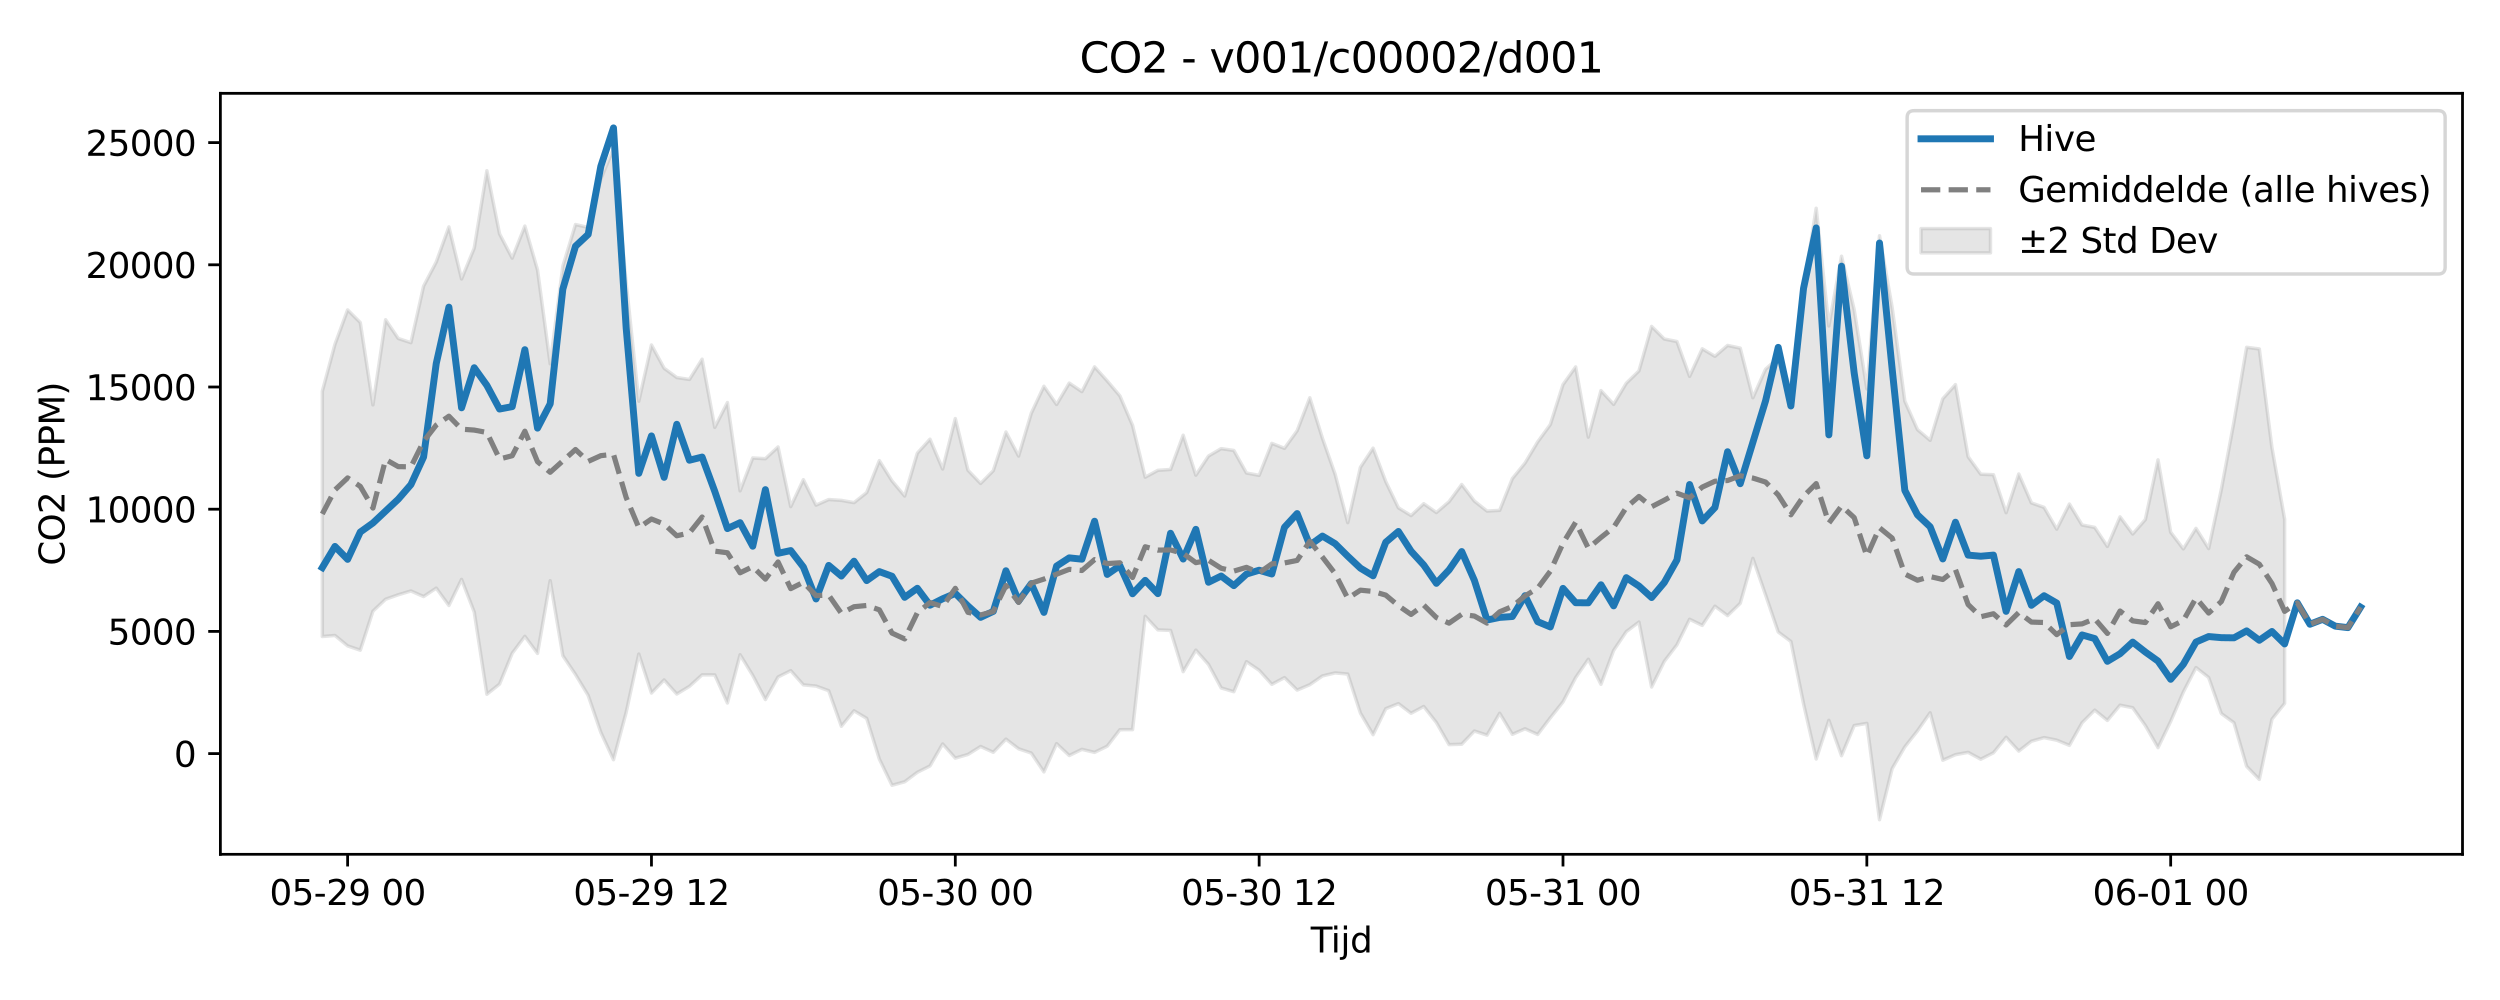 <?xml version="1.0" encoding="utf-8" standalone="no"?>
<!DOCTYPE svg PUBLIC "-//W3C//DTD SVG 1.1//EN"
  "http://www.w3.org/Graphics/SVG/1.1/DTD/svg11.dtd">
<svg xmlns:xlink="http://www.w3.org/1999/xlink" width="720pt" height="288pt" viewBox="0 0 720 288" xmlns="http://www.w3.org/2000/svg" version="1.1">
 <defs>
  <style type="text/css">*{stroke-linejoin: round; stroke-linecap: butt}</style>
 </defs>
 <g id="figure_1">
  <g id="patch_1">
   <path d="M 0 288 
L 720 288 
L 720 0 
L 0 0 
z
" style="fill: #ffffff"/>
  </g>
  <g id="axes_1">
   <g id="patch_2">
    <path d="M 63.47 246.04 
L 709.2 246.04 
L 709.2 26.88 
L 63.47 26.88 
z
" style="fill: #ffffff"/>
   </g>
   <g id="FillBetweenPolyCollection_1">
    <defs>
     <path id="m364e8419c5" d="M 92.821 -175.286 
L 92.821 -104.674 
L 96.467 -104.988 
L 100.114 -101.978 
L 103.76 -100.739 
L 107.406 -111.979 
L 111.052 -115.419 
L 114.698 -116.706 
L 118.344 -117.801 
L 121.99 -116.191 
L 125.637 -118.62 
L 129.283 -113.621 
L 132.929 -121.137 
L 136.575 -111.75 
L 140.221 -88.052 
L 143.867 -90.972 
L 147.513 -99.847 
L 151.159 -104.738 
L 154.806 -99.815 
L 158.452 -120.76 
L 162.098 -99.159 
L 165.744 -93.746 
L 169.39 -87.737 
L 173.036 -77.081 
L 176.682 -69.201 
L 180.329 -82.809 
L 183.975 -99.629 
L 187.621 -88.406 
L 191.267 -92.172 
L 194.913 -88.119 
L 198.559 -90.328 
L 202.205 -93.65 
L 205.851 -93.624 
L 209.498 -85.533 
L 213.144 -99.438 
L 216.79 -93.484 
L 220.436 -86.529 
L 224.082 -93.027 
L 227.728 -94.856 
L 231.374 -90.755 
L 235.021 -90.41 
L 238.667 -89.075 
L 242.313 -78.833 
L 245.959 -83.29 
L 249.605 -81.107 
L 253.251 -69.398 
L 256.897 -61.839 
L 260.543 -62.841 
L 264.19 -65.568 
L 267.836 -67.403 
L 271.482 -73.745 
L 275.128 -69.658 
L 278.774 -70.715 
L 282.42 -73.011 
L 286.066 -71.336 
L 289.712 -75.128 
L 293.359 -72.343 
L 297.005 -71.123 
L 300.651 -65.69 
L 304.297 -73.829 
L 307.943 -70.409 
L 311.589 -72.185 
L 315.235 -71.313 
L 318.882 -73.092 
L 322.528 -77.842 
L 326.174 -77.861 
L 329.82 -110.497 
L 333.466 -106.591 
L 337.112 -106.44 
L 340.758 -94.559 
L 344.404 -100.762 
L 348.051 -96.639 
L 351.697 -89.873 
L 355.343 -88.785 
L 358.989 -97.439 
L 362.635 -94.957 
L 366.281 -90.909 
L 369.927 -92.849 
L 373.574 -89.252 
L 377.22 -90.806 
L 380.866 -93.332 
L 384.512 -94.199 
L 388.158 -93.867 
L 391.804 -82.625 
L 395.45 -76.408 
L 399.096 -83.887 
L 402.743 -85.356 
L 406.389 -82.579 
L 410.035 -84.533 
L 413.681 -79.897 
L 417.327 -73.544 
L 420.973 -73.664 
L 424.619 -77.466 
L 428.266 -76.279 
L 431.912 -82.574 
L 435.558 -76.512 
L 439.204 -78.112 
L 442.85 -76.471 
L 446.496 -81.273 
L 450.142 -85.849 
L 453.788 -92.845 
L 457.435 -98.136 
L 461.081 -90.922 
L 464.727 -100.677 
L 468.373 -106.082 
L 472.019 -108.858 
L 475.665 -90.133 
L 479.311 -97.51 
L 482.958 -102.291 
L 486.604 -109.653 
L 490.25 -107.884 
L 493.896 -113.412 
L 497.542 -110.707 
L 501.188 -114.237 
L 504.834 -127.183 
L 508.48 -116.679 
L 512.127 -105.985 
L 515.773 -103.259 
L 519.419 -85.326 
L 523.065 -69.404 
L 526.711 -80.555 
L 530.357 -70.348 
L 534.003 -79.04 
L 537.649 -79.661 
L 541.296 -51.922 
L 544.942 -66.63 
L 548.588 -72.896 
L 552.234 -77.51 
L 555.88 -82.719 
L 559.526 -69.051 
L 563.172 -70.651 
L 566.819 -71.322 
L 570.465 -69.342 
L 574.111 -71.193 
L 577.757 -75.664 
L 581.403 -71.684 
L 585.049 -74.533 
L 588.695 -75.563 
L 592.341 -74.829 
L 595.988 -73.336 
L 599.634 -79.843 
L 603.28 -83.488 
L 606.926 -80.518 
L 610.572 -84.904 
L 614.218 -84.178 
L 617.864 -79.032 
L 621.511 -72.678 
L 625.157 -80.245 
L 628.803 -88.693 
L 632.449 -95.753 
L 636.095 -92.87 
L 639.741 -82.498 
L 643.387 -79.843 
L 647.033 -67.302 
L 650.68 -63.526 
L 654.326 -80.865 
L 657.972 -85.401 
L 657.972 -138.458 
L 657.972 -138.458 
L 654.326 -159.033 
L 650.68 -187.505 
L 647.033 -187.976 
L 643.387 -166.543 
L 639.741 -147.02 
L 636.095 -130.014 
L 632.449 -135.832 
L 628.803 -129.921 
L 625.157 -134.715 
L 621.511 -155.563 
L 617.864 -138.373 
L 614.218 -134.21 
L 610.572 -139.147 
L 606.926 -130.628 
L 603.28 -136.109 
L 599.634 -136.805 
L 595.988 -142.832 
L 592.341 -135.608 
L 588.695 -141.878 
L 585.049 -143.157 
L 581.403 -151.498 
L 577.757 -140.346 
L 574.111 -151.289 
L 570.465 -151.426 
L 566.819 -156.477 
L 563.172 -177.233 
L 559.526 -173.161 
L 555.88 -161.182 
L 552.234 -164.275 
L 548.588 -172.472 
L 544.942 -199.439 
L 541.296 -220.111 
L 537.649 -175.993 
L 534.003 -198.816 
L 530.357 -214.211 
L 526.711 -194.121 
L 523.065 -228.031 
L 519.419 -204.839 
L 515.773 -176.223 
L 512.127 -184.939 
L 508.48 -181.663 
L 504.834 -173.449 
L 501.188 -187.738 
L 497.542 -188.521 
L 493.896 -185.387 
L 490.25 -187.545 
L 486.604 -179.612 
L 482.958 -189.642 
L 479.311 -190.369 
L 475.665 -193.997 
L 472.019 -181.18 
L 468.373 -177.632 
L 464.727 -171.545 
L 461.081 -175.512 
L 457.435 -162.108 
L 453.788 -182.326 
L 450.142 -177.239 
L 446.496 -165.729 
L 442.85 -160.728 
L 439.204 -154.643 
L 435.558 -150.164 
L 431.912 -141.027 
L 428.266 -140.808 
L 424.619 -143.693 
L 420.973 -148.474 
L 417.327 -143.52 
L 413.681 -140.385 
L 410.035 -142.933 
L 406.389 -139.509 
L 402.743 -141.755 
L 399.096 -149.324 
L 395.45 -158.935 
L 391.804 -153.438 
L 388.158 -137.475 
L 384.512 -151.414 
L 380.866 -161.785 
L 377.22 -173.446 
L 373.574 -163.942 
L 369.927 -158.879 
L 366.281 -160.312 
L 362.635 -151.102 
L 358.989 -151.768 
L 355.343 -158.271 
L 351.697 -158.796 
L 348.051 -156.662 
L 344.404 -151.152 
L 340.758 -162.665 
L 337.112 -152.796 
L 333.466 -152.55 
L 329.82 -150.568 
L 326.174 -165.503 
L 322.528 -173.992 
L 318.882 -178.295 
L 315.235 -182.347 
L 311.589 -175.214 
L 307.943 -177.669 
L 304.297 -171.506 
L 300.651 -176.76 
L 297.005 -168.964 
L 293.359 -156.646 
L 289.712 -163.587 
L 286.066 -152.435 
L 282.42 -148.763 
L 278.774 -152.569 
L 275.128 -167.46 
L 271.482 -152.917 
L 267.836 -161.508 
L 264.19 -157.487 
L 260.543 -145.141 
L 256.897 -149.503 
L 253.251 -155.339 
L 249.605 -146.14 
L 245.959 -143.24 
L 242.313 -143.893 
L 238.667 -144.136 
L 235.021 -142.521 
L 231.374 -149.849 
L 227.728 -142.092 
L 224.082 -159.278 
L 220.436 -155.894 
L 216.79 -156.11 
L 213.144 -146.635 
L 209.498 -172.076 
L 205.851 -164.918 
L 202.205 -184.552 
L 198.559 -178.717 
L 194.913 -179.271 
L 191.267 -181.952 
L 187.621 -188.655 
L 183.975 -172.444 
L 180.329 -206.659 
L 176.682 -245.157 
L 173.036 -236.456 
L 169.39 -222.496 
L 165.744 -223.338 
L 162.098 -211.32 
L 158.452 -183.212 
L 154.806 -210.258 
L 151.159 -222.893 
L 147.513 -213.655 
L 143.867 -220.655 
L 140.221 -238.836 
L 136.575 -216.525 
L 132.929 -207.653 
L 129.283 -222.653 
L 125.637 -212.534 
L 121.99 -205.578 
L 118.344 -189.307 
L 114.698 -190.517 
L 111.052 -195.914 
L 107.406 -171.386 
L 103.76 -195.109 
L 100.114 -198.743 
L 96.467 -188.835 
L 92.821 -175.286 
z
" style="stroke: #808080; stroke-opacity: 0.2"/>
    </defs>
    <g clip-path="url(#p18ed603837)">
     <use xlink:href="#m364e8419c5" x="0" y="288" style="fill: #808080; fill-opacity: 0.2; stroke: #808080; stroke-opacity: 0.2"/>
    </g>
   </g>
   <g id="matplotlib.axis_1">
    <g id="xtick_1">
     <g id="line2d_1">
      <defs>
       <path id="m88ace32e35" d="M 0 0 
L 0 3.5 
" style="stroke: #000000; stroke-width: 0.8"/>
      </defs>
      <g>
       <use xlink:href="#m88ace32e35" x="100.114" y="246.04" style="stroke: #000000; stroke-width: 0.8"/>
      </g>
     </g>
     <g id="text_1">
      <!-- 05-29 00 -->
      <g transform="translate(77.633 260.638) scale(0.1 -0.1)">
       <defs>
        <path id="DejaVuSans-30" d="M 2034 4250 
Q 1547 4250 1301 3770 
Q 1056 3291 1056 2328 
Q 1056 1369 1301 889 
Q 1547 409 2034 409 
Q 2525 409 2770 889 
Q 3016 1369 3016 2328 
Q 3016 3291 2770 3770 
Q 2525 4250 2034 4250 
z
M 2034 4750 
Q 2819 4750 3233 4129 
Q 3647 3509 3647 2328 
Q 3647 1150 3233 529 
Q 2819 -91 2034 -91 
Q 1250 -91 836 529 
Q 422 1150 422 2328 
Q 422 3509 836 4129 
Q 1250 4750 2034 4750 
z
" transform="scale(0.016)"/>
        <path id="DejaVuSans-35" d="M 691 4666 
L 3169 4666 
L 3169 4134 
L 1269 4134 
L 1269 2991 
Q 1406 3038 1543 3061 
Q 1681 3084 1819 3084 
Q 2600 3084 3056 2656 
Q 3513 2228 3513 1497 
Q 3513 744 3044 326 
Q 2575 -91 1722 -91 
Q 1428 -91 1123 -41 
Q 819 9 494 109 
L 494 744 
Q 775 591 1075 516 
Q 1375 441 1709 441 
Q 2250 441 2565 725 
Q 2881 1009 2881 1497 
Q 2881 1984 2565 2268 
Q 2250 2553 1709 2553 
Q 1456 2553 1204 2497 
Q 953 2441 691 2322 
L 691 4666 
z
" transform="scale(0.016)"/>
        <path id="DejaVuSans-2d" d="M 313 2009 
L 1997 2009 
L 1997 1497 
L 313 1497 
L 313 2009 
z
" transform="scale(0.016)"/>
        <path id="DejaVuSans-32" d="M 1228 531 
L 3431 531 
L 3431 0 
L 469 0 
L 469 531 
Q 828 903 1448 1529 
Q 2069 2156 2228 2338 
Q 2531 2678 2651 2914 
Q 2772 3150 2772 3378 
Q 2772 3750 2511 3984 
Q 2250 4219 1831 4219 
Q 1534 4219 1204 4116 
Q 875 4013 500 3803 
L 500 4441 
Q 881 4594 1212 4672 
Q 1544 4750 1819 4750 
Q 2544 4750 2975 4387 
Q 3406 4025 3406 3419 
Q 3406 3131 3298 2873 
Q 3191 2616 2906 2266 
Q 2828 2175 2409 1742 
Q 1991 1309 1228 531 
z
" transform="scale(0.016)"/>
        <path id="DejaVuSans-39" d="M 703 97 
L 703 672 
Q 941 559 1184 500 
Q 1428 441 1663 441 
Q 2288 441 2617 861 
Q 2947 1281 2994 2138 
Q 2813 1869 2534 1725 
Q 2256 1581 1919 1581 
Q 1219 1581 811 2004 
Q 403 2428 403 3163 
Q 403 3881 828 4315 
Q 1253 4750 1959 4750 
Q 2769 4750 3195 4129 
Q 3622 3509 3622 2328 
Q 3622 1225 3098 567 
Q 2575 -91 1691 -91 
Q 1453 -91 1209 -44 
Q 966 3 703 97 
z
M 1959 2075 
Q 2384 2075 2632 2365 
Q 2881 2656 2881 3163 
Q 2881 3666 2632 3958 
Q 2384 4250 1959 4250 
Q 1534 4250 1286 3958 
Q 1038 3666 1038 3163 
Q 1038 2656 1286 2365 
Q 1534 2075 1959 2075 
z
" transform="scale(0.016)"/>
        <path id="DejaVuSans-20" transform="scale(0.016)"/>
       </defs>
       <use xlink:href="#DejaVuSans-30"/>
       <use xlink:href="#DejaVuSans-35" transform="translate(63.623 0)"/>
       <use xlink:href="#DejaVuSans-2d" transform="translate(127.246 0)"/>
       <use xlink:href="#DejaVuSans-32" transform="translate(163.33 0)"/>
       <use xlink:href="#DejaVuSans-39" transform="translate(226.953 0)"/>
       <use xlink:href="#DejaVuSans-20" transform="translate(290.576 0)"/>
       <use xlink:href="#DejaVuSans-30" transform="translate(322.363 0)"/>
       <use xlink:href="#DejaVuSans-30" transform="translate(385.986 0)"/>
      </g>
     </g>
    </g>
    <g id="xtick_2">
     <g id="line2d_2">
      <g>
       <use xlink:href="#m88ace32e35" x="187.621" y="246.04" style="stroke: #000000; stroke-width: 0.8"/>
      </g>
     </g>
     <g id="text_2">
      <!-- 05-29 12 -->
      <g transform="translate(165.14 260.638) scale(0.1 -0.1)">
       <defs>
        <path id="DejaVuSans-31" d="M 794 531 
L 1825 531 
L 1825 4091 
L 703 3866 
L 703 4441 
L 1819 4666 
L 2450 4666 
L 2450 531 
L 3481 531 
L 3481 0 
L 794 0 
L 794 531 
z
" transform="scale(0.016)"/>
       </defs>
       <use xlink:href="#DejaVuSans-30"/>
       <use xlink:href="#DejaVuSans-35" transform="translate(63.623 0)"/>
       <use xlink:href="#DejaVuSans-2d" transform="translate(127.246 0)"/>
       <use xlink:href="#DejaVuSans-32" transform="translate(163.33 0)"/>
       <use xlink:href="#DejaVuSans-39" transform="translate(226.953 0)"/>
       <use xlink:href="#DejaVuSans-20" transform="translate(290.576 0)"/>
       <use xlink:href="#DejaVuSans-31" transform="translate(322.363 0)"/>
       <use xlink:href="#DejaVuSans-32" transform="translate(385.986 0)"/>
      </g>
     </g>
    </g>
    <g id="xtick_3">
     <g id="line2d_3">
      <g>
       <use xlink:href="#m88ace32e35" x="275.128" y="246.04" style="stroke: #000000; stroke-width: 0.8"/>
      </g>
     </g>
     <g id="text_3">
      <!-- 05-30 00 -->
      <g transform="translate(252.648 260.638) scale(0.1 -0.1)">
       <defs>
        <path id="DejaVuSans-33" d="M 2597 2516 
Q 3050 2419 3304 2112 
Q 3559 1806 3559 1356 
Q 3559 666 3084 287 
Q 2609 -91 1734 -91 
Q 1441 -91 1130 -33 
Q 819 25 488 141 
L 488 750 
Q 750 597 1062 519 
Q 1375 441 1716 441 
Q 2309 441 2620 675 
Q 2931 909 2931 1356 
Q 2931 1769 2642 2001 
Q 2353 2234 1838 2234 
L 1294 2234 
L 1294 2753 
L 1863 2753 
Q 2328 2753 2575 2939 
Q 2822 3125 2822 3475 
Q 2822 3834 2567 4026 
Q 2313 4219 1838 4219 
Q 1578 4219 1281 4162 
Q 984 4106 628 3988 
L 628 4550 
Q 988 4650 1302 4700 
Q 1616 4750 1894 4750 
Q 2613 4750 3031 4423 
Q 3450 4097 3450 3541 
Q 3450 3153 3228 2886 
Q 3006 2619 2597 2516 
z
" transform="scale(0.016)"/>
       </defs>
       <use xlink:href="#DejaVuSans-30"/>
       <use xlink:href="#DejaVuSans-35" transform="translate(63.623 0)"/>
       <use xlink:href="#DejaVuSans-2d" transform="translate(127.246 0)"/>
       <use xlink:href="#DejaVuSans-33" transform="translate(163.33 0)"/>
       <use xlink:href="#DejaVuSans-30" transform="translate(226.953 0)"/>
       <use xlink:href="#DejaVuSans-20" transform="translate(290.576 0)"/>
       <use xlink:href="#DejaVuSans-30" transform="translate(322.363 0)"/>
       <use xlink:href="#DejaVuSans-30" transform="translate(385.986 0)"/>
      </g>
     </g>
    </g>
    <g id="xtick_4">
     <g id="line2d_4">
      <g>
       <use xlink:href="#m88ace32e35" x="362.635" y="246.04" style="stroke: #000000; stroke-width: 0.8"/>
      </g>
     </g>
     <g id="text_4">
      <!-- 05-30 12 -->
      <g transform="translate(340.155 260.638) scale(0.1 -0.1)">
       <use xlink:href="#DejaVuSans-30"/>
       <use xlink:href="#DejaVuSans-35" transform="translate(63.623 0)"/>
       <use xlink:href="#DejaVuSans-2d" transform="translate(127.246 0)"/>
       <use xlink:href="#DejaVuSans-33" transform="translate(163.33 0)"/>
       <use xlink:href="#DejaVuSans-30" transform="translate(226.953 0)"/>
       <use xlink:href="#DejaVuSans-20" transform="translate(290.576 0)"/>
       <use xlink:href="#DejaVuSans-31" transform="translate(322.363 0)"/>
       <use xlink:href="#DejaVuSans-32" transform="translate(385.986 0)"/>
      </g>
     </g>
    </g>
    <g id="xtick_5">
     <g id="line2d_5">
      <g>
       <use xlink:href="#m88ace32e35" x="450.142" y="246.04" style="stroke: #000000; stroke-width: 0.8"/>
      </g>
     </g>
     <g id="text_5">
      <!-- 05-31 00 -->
      <g transform="translate(427.662 260.638) scale(0.1 -0.1)">
       <use xlink:href="#DejaVuSans-30"/>
       <use xlink:href="#DejaVuSans-35" transform="translate(63.623 0)"/>
       <use xlink:href="#DejaVuSans-2d" transform="translate(127.246 0)"/>
       <use xlink:href="#DejaVuSans-33" transform="translate(163.33 0)"/>
       <use xlink:href="#DejaVuSans-31" transform="translate(226.953 0)"/>
       <use xlink:href="#DejaVuSans-20" transform="translate(290.576 0)"/>
       <use xlink:href="#DejaVuSans-30" transform="translate(322.363 0)"/>
       <use xlink:href="#DejaVuSans-30" transform="translate(385.986 0)"/>
      </g>
     </g>
    </g>
    <g id="xtick_6">
     <g id="line2d_6">
      <g>
       <use xlink:href="#m88ace32e35" x="537.649" y="246.04" style="stroke: #000000; stroke-width: 0.8"/>
      </g>
     </g>
     <g id="text_6">
      <!-- 05-31 12 -->
      <g transform="translate(515.169 260.638) scale(0.1 -0.1)">
       <use xlink:href="#DejaVuSans-30"/>
       <use xlink:href="#DejaVuSans-35" transform="translate(63.623 0)"/>
       <use xlink:href="#DejaVuSans-2d" transform="translate(127.246 0)"/>
       <use xlink:href="#DejaVuSans-33" transform="translate(163.33 0)"/>
       <use xlink:href="#DejaVuSans-31" transform="translate(226.953 0)"/>
       <use xlink:href="#DejaVuSans-20" transform="translate(290.576 0)"/>
       <use xlink:href="#DejaVuSans-31" transform="translate(322.363 0)"/>
       <use xlink:href="#DejaVuSans-32" transform="translate(385.986 0)"/>
      </g>
     </g>
    </g>
    <g id="xtick_7">
     <g id="line2d_7">
      <g>
       <use xlink:href="#m88ace32e35" x="625.157" y="246.04" style="stroke: #000000; stroke-width: 0.8"/>
      </g>
     </g>
     <g id="text_7">
      <!-- 06-01 00 -->
      <g transform="translate(602.676 260.638) scale(0.1 -0.1)">
       <defs>
        <path id="DejaVuSans-36" d="M 2113 2584 
Q 1688 2584 1439 2293 
Q 1191 2003 1191 1497 
Q 1191 994 1439 701 
Q 1688 409 2113 409 
Q 2538 409 2786 701 
Q 3034 994 3034 1497 
Q 3034 2003 2786 2293 
Q 2538 2584 2113 2584 
z
M 3366 4563 
L 3366 3988 
Q 3128 4100 2886 4159 
Q 2644 4219 2406 4219 
Q 1781 4219 1451 3797 
Q 1122 3375 1075 2522 
Q 1259 2794 1537 2939 
Q 1816 3084 2150 3084 
Q 2853 3084 3261 2657 
Q 3669 2231 3669 1497 
Q 3669 778 3244 343 
Q 2819 -91 2113 -91 
Q 1303 -91 875 529 
Q 447 1150 447 2328 
Q 447 3434 972 4092 
Q 1497 4750 2381 4750 
Q 2619 4750 2861 4703 
Q 3103 4656 3366 4563 
z
" transform="scale(0.016)"/>
       </defs>
       <use xlink:href="#DejaVuSans-30"/>
       <use xlink:href="#DejaVuSans-36" transform="translate(63.623 0)"/>
       <use xlink:href="#DejaVuSans-2d" transform="translate(127.246 0)"/>
       <use xlink:href="#DejaVuSans-30" transform="translate(163.33 0)"/>
       <use xlink:href="#DejaVuSans-31" transform="translate(226.953 0)"/>
       <use xlink:href="#DejaVuSans-20" transform="translate(290.576 0)"/>
       <use xlink:href="#DejaVuSans-30" transform="translate(322.363 0)"/>
       <use xlink:href="#DejaVuSans-30" transform="translate(385.986 0)"/>
      </g>
     </g>
    </g>
    <g id="text_8">
     <!-- Tijd -->
     <g transform="translate(377.485 274.317) scale(0.1 -0.1)">
      <defs>
       <path id="DejaVuSans-54" d="M -19 4666 
L 3928 4666 
L 3928 4134 
L 2272 4134 
L 2272 0 
L 1638 0 
L 1638 4134 
L -19 4134 
L -19 4666 
z
" transform="scale(0.016)"/>
       <path id="DejaVuSans-69" d="M 603 3500 
L 1178 3500 
L 1178 0 
L 603 0 
L 603 3500 
z
M 603 4863 
L 1178 4863 
L 1178 4134 
L 603 4134 
L 603 4863 
z
" transform="scale(0.016)"/>
       <path id="DejaVuSans-6a" d="M 603 3500 
L 1178 3500 
L 1178 -63 
Q 1178 -731 923 -1031 
Q 669 -1331 103 -1331 
L -116 -1331 
L -116 -844 
L 38 -844 
Q 366 -844 484 -692 
Q 603 -541 603 -63 
L 603 3500 
z
M 603 4863 
L 1178 4863 
L 1178 4134 
L 603 4134 
L 603 4863 
z
" transform="scale(0.016)"/>
       <path id="DejaVuSans-64" d="M 2906 2969 
L 2906 4863 
L 3481 4863 
L 3481 0 
L 2906 0 
L 2906 525 
Q 2725 213 2448 61 
Q 2172 -91 1784 -91 
Q 1150 -91 751 415 
Q 353 922 353 1747 
Q 353 2572 751 3078 
Q 1150 3584 1784 3584 
Q 2172 3584 2448 3432 
Q 2725 3281 2906 2969 
z
M 947 1747 
Q 947 1113 1208 752 
Q 1469 391 1925 391 
Q 2381 391 2643 752 
Q 2906 1113 2906 1747 
Q 2906 2381 2643 2742 
Q 2381 3103 1925 3103 
Q 1469 3103 1208 2742 
Q 947 2381 947 1747 
z
" transform="scale(0.016)"/>
      </defs>
      <use xlink:href="#DejaVuSans-54"/>
      <use xlink:href="#DejaVuSans-69" transform="translate(57.959 0)"/>
      <use xlink:href="#DejaVuSans-6a" transform="translate(85.742 0)"/>
      <use xlink:href="#DejaVuSans-64" transform="translate(113.525 0)"/>
     </g>
    </g>
   </g>
   <g id="matplotlib.axis_2">
    <g id="ytick_1">
     <g id="line2d_8">
      <defs>
       <path id="m496c9bc745" d="M 0 0 
L -3.5 0 
" style="stroke: #000000; stroke-width: 0.8"/>
      </defs>
      <g>
       <use xlink:href="#m496c9bc745" x="63.47" y="217.033" style="stroke: #000000; stroke-width: 0.8"/>
      </g>
     </g>
     <g id="text_9">
      <!-- 0 -->
      <g transform="translate(50.108 220.832) scale(0.1 -0.1)">
       <use xlink:href="#DejaVuSans-30"/>
      </g>
     </g>
    </g>
    <g id="ytick_2">
     <g id="line2d_9">
      <g>
       <use xlink:href="#m496c9bc745" x="63.47" y="181.839" style="stroke: #000000; stroke-width: 0.8"/>
      </g>
     </g>
     <g id="text_10">
      <!-- 5000 -->
      <g transform="translate(31.02 185.638) scale(0.1 -0.1)">
       <use xlink:href="#DejaVuSans-35"/>
       <use xlink:href="#DejaVuSans-30" transform="translate(63.623 0)"/>
       <use xlink:href="#DejaVuSans-30" transform="translate(127.246 0)"/>
       <use xlink:href="#DejaVuSans-30" transform="translate(190.869 0)"/>
      </g>
     </g>
    </g>
    <g id="ytick_3">
     <g id="line2d_10">
      <g>
       <use xlink:href="#m496c9bc745" x="63.47" y="146.645" style="stroke: #000000; stroke-width: 0.8"/>
      </g>
     </g>
     <g id="text_11">
      <!-- 10000 -->
      <g transform="translate(24.657 150.444) scale(0.1 -0.1)">
       <use xlink:href="#DejaVuSans-31"/>
       <use xlink:href="#DejaVuSans-30" transform="translate(63.623 0)"/>
       <use xlink:href="#DejaVuSans-30" transform="translate(127.246 0)"/>
       <use xlink:href="#DejaVuSans-30" transform="translate(190.869 0)"/>
       <use xlink:href="#DejaVuSans-30" transform="translate(254.492 0)"/>
      </g>
     </g>
    </g>
    <g id="ytick_4">
     <g id="line2d_11">
      <g>
       <use xlink:href="#m496c9bc745" x="63.47" y="111.451" style="stroke: #000000; stroke-width: 0.8"/>
      </g>
     </g>
     <g id="text_12">
      <!-- 15000 -->
      <g transform="translate(24.657 115.25) scale(0.1 -0.1)">
       <use xlink:href="#DejaVuSans-31"/>
       <use xlink:href="#DejaVuSans-35" transform="translate(63.623 0)"/>
       <use xlink:href="#DejaVuSans-30" transform="translate(127.246 0)"/>
       <use xlink:href="#DejaVuSans-30" transform="translate(190.869 0)"/>
       <use xlink:href="#DejaVuSans-30" transform="translate(254.492 0)"/>
      </g>
     </g>
    </g>
    <g id="ytick_5">
     <g id="line2d_12">
      <g>
       <use xlink:href="#m496c9bc745" x="63.47" y="76.257" style="stroke: #000000; stroke-width: 0.8"/>
      </g>
     </g>
     <g id="text_13">
      <!-- 20000 -->
      <g transform="translate(24.657 80.056) scale(0.1 -0.1)">
       <use xlink:href="#DejaVuSans-32"/>
       <use xlink:href="#DejaVuSans-30" transform="translate(63.623 0)"/>
       <use xlink:href="#DejaVuSans-30" transform="translate(127.246 0)"/>
       <use xlink:href="#DejaVuSans-30" transform="translate(190.869 0)"/>
       <use xlink:href="#DejaVuSans-30" transform="translate(254.492 0)"/>
      </g>
     </g>
    </g>
    <g id="ytick_6">
     <g id="line2d_13">
      <g>
       <use xlink:href="#m496c9bc745" x="63.47" y="41.063" style="stroke: #000000; stroke-width: 0.8"/>
      </g>
     </g>
     <g id="text_14">
      <!-- 25000 -->
      <g transform="translate(24.657 44.862) scale(0.1 -0.1)">
       <use xlink:href="#DejaVuSans-32"/>
       <use xlink:href="#DejaVuSans-35" transform="translate(63.623 0)"/>
       <use xlink:href="#DejaVuSans-30" transform="translate(127.246 0)"/>
       <use xlink:href="#DejaVuSans-30" transform="translate(190.869 0)"/>
       <use xlink:href="#DejaVuSans-30" transform="translate(254.492 0)"/>
      </g>
     </g>
    </g>
    <g id="text_15">
     <!-- CO2 (PPM) -->
     <g transform="translate(18.578 162.903) rotate(-90) scale(0.1 -0.1)">
      <defs>
       <path id="DejaVuSans-43" d="M 4122 4306 
L 4122 3641 
Q 3803 3938 3442 4084 
Q 3081 4231 2675 4231 
Q 1875 4231 1450 3742 
Q 1025 3253 1025 2328 
Q 1025 1406 1450 917 
Q 1875 428 2675 428 
Q 3081 428 3442 575 
Q 3803 722 4122 1019 
L 4122 359 
Q 3791 134 3420 21 
Q 3050 -91 2638 -91 
Q 1578 -91 968 557 
Q 359 1206 359 2328 
Q 359 3453 968 4101 
Q 1578 4750 2638 4750 
Q 3056 4750 3426 4639 
Q 3797 4528 4122 4306 
z
" transform="scale(0.016)"/>
       <path id="DejaVuSans-4f" d="M 2522 4238 
Q 1834 4238 1429 3725 
Q 1025 3213 1025 2328 
Q 1025 1447 1429 934 
Q 1834 422 2522 422 
Q 3209 422 3611 934 
Q 4013 1447 4013 2328 
Q 4013 3213 3611 3725 
Q 3209 4238 2522 4238 
z
M 2522 4750 
Q 3503 4750 4090 4092 
Q 4678 3434 4678 2328 
Q 4678 1225 4090 567 
Q 3503 -91 2522 -91 
Q 1538 -91 948 565 
Q 359 1222 359 2328 
Q 359 3434 948 4092 
Q 1538 4750 2522 4750 
z
" transform="scale(0.016)"/>
       <path id="DejaVuSans-28" d="M 1984 4856 
Q 1566 4138 1362 3434 
Q 1159 2731 1159 2009 
Q 1159 1288 1364 580 
Q 1569 -128 1984 -844 
L 1484 -844 
Q 1016 -109 783 600 
Q 550 1309 550 2009 
Q 550 2706 781 3412 
Q 1013 4119 1484 4856 
L 1984 4856 
z
" transform="scale(0.016)"/>
       <path id="DejaVuSans-50" d="M 1259 4147 
L 1259 2394 
L 2053 2394 
Q 2494 2394 2734 2622 
Q 2975 2850 2975 3272 
Q 2975 3691 2734 3919 
Q 2494 4147 2053 4147 
L 1259 4147 
z
M 628 4666 
L 2053 4666 
Q 2838 4666 3239 4311 
Q 3641 3956 3641 3272 
Q 3641 2581 3239 2228 
Q 2838 1875 2053 1875 
L 1259 1875 
L 1259 0 
L 628 0 
L 628 4666 
z
" transform="scale(0.016)"/>
       <path id="DejaVuSans-4d" d="M 628 4666 
L 1569 4666 
L 2759 1491 
L 3956 4666 
L 4897 4666 
L 4897 0 
L 4281 0 
L 4281 4097 
L 3078 897 
L 2444 897 
L 1241 4097 
L 1241 0 
L 628 0 
L 628 4666 
z
" transform="scale(0.016)"/>
       <path id="DejaVuSans-29" d="M 513 4856 
L 1013 4856 
Q 1481 4119 1714 3412 
Q 1947 2706 1947 2009 
Q 1947 1309 1714 600 
Q 1481 -109 1013 -844 
L 513 -844 
Q 928 -128 1133 580 
Q 1338 1288 1338 2009 
Q 1338 2731 1133 3434 
Q 928 4138 513 4856 
z
" transform="scale(0.016)"/>
      </defs>
      <use xlink:href="#DejaVuSans-43"/>
      <use xlink:href="#DejaVuSans-4f" transform="translate(69.824 0)"/>
      <use xlink:href="#DejaVuSans-32" transform="translate(148.535 0)"/>
      <use xlink:href="#DejaVuSans-20" transform="translate(212.158 0)"/>
      <use xlink:href="#DejaVuSans-28" transform="translate(243.945 0)"/>
      <use xlink:href="#DejaVuSans-50" transform="translate(282.959 0)"/>
      <use xlink:href="#DejaVuSans-50" transform="translate(343.262 0)"/>
      <use xlink:href="#DejaVuSans-4d" transform="translate(403.564 0)"/>
      <use xlink:href="#DejaVuSans-29" transform="translate(489.844 0)"/>
     </g>
    </g>
   </g>
   <g id="line2d_14">
    <path d="M 92.821 163.46 
L 96.467 157.374 
L 100.114 161.091 
L 103.76 153.231 
L 107.406 150.622 
L 114.698 143.766 
L 118.344 139.566 
L 121.99 131.622 
L 125.637 104.698 
L 129.283 88.462 
L 132.929 117.444 
L 136.575 105.908 
L 140.221 110.996 
L 143.867 117.802 
L 147.513 117.11 
L 151.159 100.714 
L 154.806 123.297 
L 158.452 116.311 
L 162.098 83.256 
L 165.744 70.911 
L 169.39 67.508 
L 173.036 47.895 
L 176.682 36.842 
L 180.329 94.379 
L 183.975 136.322 
L 187.621 125.549 
L 191.267 137.473 
L 194.913 122.199 
L 198.559 132.544 
L 202.205 131.635 
L 205.851 141.517 
L 209.498 152.231 
L 213.144 150.535 
L 216.79 157.306 
L 220.436 141.021 
L 224.082 159.352 
L 227.728 158.568 
L 231.374 163.315 
L 235.021 172.491 
L 238.667 162.841 
L 242.313 165.901 
L 245.959 161.626 
L 249.605 167.21 
L 253.251 164.624 
L 256.897 165.959 
L 260.543 172.027 
L 264.19 169.427 
L 267.836 174.298 
L 271.482 172.454 
L 275.128 170.903 
L 278.774 174.516 
L 282.42 177.798 
L 286.066 176.072 
L 289.712 164.38 
L 293.359 173.085 
L 297.005 168.09 
L 300.651 176.365 
L 304.297 163.024 
L 307.943 160.664 
L 311.589 161.046 
L 315.235 150.117 
L 318.882 165.434 
L 322.528 162.9 
L 326.174 171.006 
L 329.82 167.145 
L 333.466 170.964 
L 337.112 153.585 
L 340.758 161.002 
L 344.404 152.452 
L 348.051 167.688 
L 351.697 165.896 
L 355.343 168.662 
L 358.989 165.329 
L 362.635 164.225 
L 366.281 165.307 
L 369.927 151.863 
L 373.574 147.912 
L 377.22 157.011 
L 380.866 154.39 
L 384.512 156.577 
L 388.158 160.192 
L 391.804 163.629 
L 395.45 165.829 
L 399.096 156.166 
L 402.743 153.064 
L 406.389 158.74 
L 410.035 162.728 
L 413.681 168 
L 417.327 164.136 
L 420.973 158.85 
L 424.619 167.149 
L 428.266 178.575 
L 431.912 177.813 
L 435.558 177.557 
L 439.204 171.56 
L 442.85 179.042 
L 446.496 180.558 
L 450.142 169.455 
L 453.788 173.58 
L 457.435 173.613 
L 461.081 168.418 
L 464.727 174.483 
L 468.373 166.37 
L 472.019 168.784 
L 475.665 172.085 
L 479.311 167.768 
L 482.958 161.264 
L 486.604 139.543 
L 490.25 150.023 
L 493.896 146.173 
L 497.542 130.104 
L 501.188 139.308 
L 508.48 115.449 
L 512.127 100.044 
L 515.773 116.92 
L 519.419 83.042 
L 523.065 65.642 
L 526.711 125.24 
L 530.357 76.665 
L 534.003 107.414 
L 537.649 131.276 
L 541.296 69.992 
L 544.942 106.291 
L 548.588 141.235 
L 552.234 148.275 
L 555.88 151.716 
L 559.526 160.972 
L 563.172 150.401 
L 566.819 159.875 
L 570.465 160.194 
L 574.111 159.867 
L 577.757 176.067 
L 581.403 164.622 
L 585.049 174.328 
L 588.695 171.569 
L 592.341 173.681 
L 595.988 189.07 
L 599.634 182.862 
L 603.28 183.906 
L 606.926 190.459 
L 610.572 188.272 
L 614.218 184.931 
L 617.864 187.782 
L 621.511 190.389 
L 625.157 195.635 
L 628.803 191.318 
L 632.449 184.91 
L 636.095 183.324 
L 639.741 183.643 
L 643.387 183.695 
L 647.033 181.693 
L 650.68 184.401 
L 654.326 181.869 
L 657.972 185.45 
L 661.618 173.62 
L 665.264 179.781 
L 668.91 178.369 
L 672.556 180.332 
L 676.203 180.757 
L 679.849 174.881 
L 679.849 174.881 
" clip-path="url(#p18ed603837)" style="fill: none; stroke: #1f77b4; stroke-width: 2; stroke-linecap: square"/>
   </g>
   <g id="line2d_15">
    <path d="M 92.821 148.02 
L 96.467 141.088 
L 100.114 137.64 
L 103.76 140.076 
L 107.406 146.317 
L 111.052 132.333 
L 114.698 134.388 
L 118.344 134.446 
L 121.99 127.116 
L 125.637 122.423 
L 129.283 119.863 
L 132.929 123.605 
L 136.575 123.863 
L 140.221 124.556 
L 143.867 132.187 
L 147.513 131.249 
L 151.159 124.184 
L 154.806 132.963 
L 158.452 136.014 
L 165.744 129.458 
L 169.39 132.884 
L 173.036 131.232 
L 176.682 130.821 
L 180.329 143.266 
L 183.975 151.964 
L 187.621 149.47 
L 191.267 150.938 
L 194.913 154.305 
L 198.559 153.477 
L 202.205 148.899 
L 205.851 158.729 
L 209.498 159.195 
L 213.144 164.963 
L 216.79 163.203 
L 220.436 166.789 
L 224.082 161.847 
L 227.728 169.526 
L 231.374 167.698 
L 235.021 171.534 
L 238.667 171.395 
L 242.313 176.637 
L 245.959 174.735 
L 249.605 174.377 
L 253.251 175.632 
L 256.897 182.329 
L 260.543 184.009 
L 264.19 176.473 
L 267.836 173.544 
L 271.482 174.669 
L 275.128 169.441 
L 278.774 176.358 
L 282.42 177.113 
L 286.066 176.115 
L 289.712 168.643 
L 293.359 173.505 
L 297.005 167.957 
L 300.651 166.775 
L 307.943 163.961 
L 311.589 164.3 
L 315.235 161.17 
L 318.882 162.306 
L 322.528 162.083 
L 326.174 166.318 
L 329.82 157.468 
L 333.466 158.429 
L 337.112 158.382 
L 340.758 159.388 
L 344.404 162.043 
L 348.051 161.349 
L 351.697 163.665 
L 355.343 164.472 
L 358.989 163.397 
L 362.635 164.97 
L 366.281 162.39 
L 369.927 162.136 
L 373.574 161.403 
L 377.22 155.874 
L 380.866 160.441 
L 384.512 165.193 
L 388.158 172.329 
L 391.804 169.969 
L 395.45 170.328 
L 399.096 171.394 
L 402.743 174.445 
L 406.389 176.956 
L 410.035 174.267 
L 413.681 177.859 
L 417.327 179.468 
L 420.973 176.931 
L 424.619 177.421 
L 428.266 179.457 
L 431.912 176.2 
L 435.558 174.662 
L 439.204 171.622 
L 442.85 169.401 
L 446.496 164.499 
L 450.142 156.456 
L 453.788 150.415 
L 457.435 157.878 
L 461.081 154.783 
L 464.727 151.889 
L 468.373 146.143 
L 472.019 142.981 
L 475.665 145.935 
L 479.311 144.06 
L 482.958 142.034 
L 486.604 143.368 
L 490.25 140.286 
L 493.896 138.6 
L 497.542 138.386 
L 501.188 137.013 
L 504.834 137.684 
L 508.48 138.829 
L 512.127 142.538 
L 515.773 148.259 
L 519.419 142.918 
L 523.065 139.283 
L 526.711 150.662 
L 530.357 145.72 
L 534.003 149.072 
L 537.649 160.173 
L 541.296 151.984 
L 544.942 154.966 
L 548.588 165.316 
L 552.234 167.108 
L 555.88 166.05 
L 559.526 166.894 
L 563.172 164.058 
L 566.819 174.101 
L 570.465 177.616 
L 574.111 176.759 
L 577.757 179.995 
L 581.403 176.409 
L 585.049 179.155 
L 588.695 179.279 
L 592.341 182.781 
L 595.988 179.916 
L 599.634 179.676 
L 603.28 178.202 
L 606.926 182.427 
L 610.572 175.975 
L 614.218 178.806 
L 617.864 179.298 
L 621.511 173.88 
L 625.157 180.52 
L 628.803 178.693 
L 632.449 172.207 
L 636.095 176.558 
L 639.741 173.241 
L 643.387 164.807 
L 647.033 160.361 
L 650.68 162.484 
L 654.326 168.051 
L 657.972 176.07 
L 661.618 173.62 
L 665.264 179.781 
L 668.91 178.369 
L 672.556 180.332 
L 676.203 180.757 
L 679.849 174.881 
L 679.849 174.881 
" clip-path="url(#p18ed603837)" style="fill: none; stroke-dasharray: 5.55,2.4; stroke-dashoffset: 0; stroke: #808080; stroke-width: 1.5"/>
   </g>
   <g id="patch_3">
    <path d="M 63.47 246.04 
L 63.47 26.88 
" style="fill: none; stroke: #000000; stroke-width: 0.8; stroke-linejoin: miter; stroke-linecap: square"/>
   </g>
   <g id="patch_4">
    <path d="M 709.2 246.04 
L 709.2 26.88 
" style="fill: none; stroke: #000000; stroke-width: 0.8; stroke-linejoin: miter; stroke-linecap: square"/>
   </g>
   <g id="patch_5">
    <path d="M 63.47 246.04 
L 709.2 246.04 
" style="fill: none; stroke: #000000; stroke-width: 0.8; stroke-linejoin: miter; stroke-linecap: square"/>
   </g>
   <g id="patch_6">
    <path d="M 63.47 26.88 
L 709.2 26.88 
" style="fill: none; stroke: #000000; stroke-width: 0.8; stroke-linejoin: miter; stroke-linecap: square"/>
   </g>
   <g id="text_16">
    <!-- CO2 - v001/c00002/d001 -->
    <g transform="translate(310.932 20.88) scale(0.12 -0.12)">
     <defs>
      <path id="DejaVuSans-76" d="M 191 3500 
L 800 3500 
L 1894 563 
L 2988 3500 
L 3597 3500 
L 2284 0 
L 1503 0 
L 191 3500 
z
" transform="scale(0.016)"/>
      <path id="DejaVuSans-2f" d="M 1625 4666 
L 2156 4666 
L 531 -594 
L 0 -594 
L 1625 4666 
z
" transform="scale(0.016)"/>
      <path id="DejaVuSans-63" d="M 3122 3366 
L 3122 2828 
Q 2878 2963 2633 3030 
Q 2388 3097 2138 3097 
Q 1578 3097 1268 2742 
Q 959 2388 959 1747 
Q 959 1106 1268 751 
Q 1578 397 2138 397 
Q 2388 397 2633 464 
Q 2878 531 3122 666 
L 3122 134 
Q 2881 22 2623 -34 
Q 2366 -91 2075 -91 
Q 1284 -91 818 406 
Q 353 903 353 1747 
Q 353 2603 823 3093 
Q 1294 3584 2113 3584 
Q 2378 3584 2631 3529 
Q 2884 3475 3122 3366 
z
" transform="scale(0.016)"/>
     </defs>
     <use xlink:href="#DejaVuSans-43"/>
     <use xlink:href="#DejaVuSans-4f" transform="translate(69.824 0)"/>
     <use xlink:href="#DejaVuSans-32" transform="translate(148.535 0)"/>
     <use xlink:href="#DejaVuSans-20" transform="translate(212.158 0)"/>
     <use xlink:href="#DejaVuSans-2d" transform="translate(243.945 0)"/>
     <use xlink:href="#DejaVuSans-20" transform="translate(280.029 0)"/>
     <use xlink:href="#DejaVuSans-76" transform="translate(311.816 0)"/>
     <use xlink:href="#DejaVuSans-30" transform="translate(370.996 0)"/>
     <use xlink:href="#DejaVuSans-30" transform="translate(434.619 0)"/>
     <use xlink:href="#DejaVuSans-31" transform="translate(498.242 0)"/>
     <use xlink:href="#DejaVuSans-2f" transform="translate(561.865 0)"/>
     <use xlink:href="#DejaVuSans-63" transform="translate(595.557 0)"/>
     <use xlink:href="#DejaVuSans-30" transform="translate(650.537 0)"/>
     <use xlink:href="#DejaVuSans-30" transform="translate(714.16 0)"/>
     <use xlink:href="#DejaVuSans-30" transform="translate(777.783 0)"/>
     <use xlink:href="#DejaVuSans-30" transform="translate(841.406 0)"/>
     <use xlink:href="#DejaVuSans-32" transform="translate(905.029 0)"/>
     <use xlink:href="#DejaVuSans-2f" transform="translate(968.652 0)"/>
     <use xlink:href="#DejaVuSans-64" transform="translate(1002.344 0)"/>
     <use xlink:href="#DejaVuSans-30" transform="translate(1065.82 0)"/>
     <use xlink:href="#DejaVuSans-30" transform="translate(1129.443 0)"/>
     <use xlink:href="#DejaVuSans-31" transform="translate(1193.066 0)"/>
    </g>
   </g>
   <g id="legend_1">
    <g id="patch_7">
     <path d="M 551.256 78.914 
L 702.2 78.914 
Q 704.2 78.914 704.2 76.914 
L 704.2 33.88 
Q 704.2 31.88 702.2 31.88 
L 551.256 31.88 
Q 549.256 31.88 549.256 33.88 
L 549.256 76.914 
Q 549.256 78.914 551.256 78.914 
z
" style="fill: #ffffff; opacity: 0.8; stroke: #cccccc; stroke-linejoin: miter"/>
    </g>
    <g id="line2d_16">
     <path d="M 553.256 39.978 
L 563.256 39.978 
L 573.256 39.978 
" style="fill: none; stroke: #1f77b4; stroke-width: 2; stroke-linecap: square"/>
    </g>
    <g id="text_17">
     <!-- Hive -->
     <g transform="translate(581.256 43.478) scale(0.1 -0.1)">
      <defs>
       <path id="DejaVuSans-48" d="M 628 4666 
L 1259 4666 
L 1259 2753 
L 3553 2753 
L 3553 4666 
L 4184 4666 
L 4184 0 
L 3553 0 
L 3553 2222 
L 1259 2222 
L 1259 0 
L 628 0 
L 628 4666 
z
" transform="scale(0.016)"/>
       <path id="DejaVuSans-65" d="M 3597 1894 
L 3597 1613 
L 953 1613 
Q 991 1019 1311 708 
Q 1631 397 2203 397 
Q 2534 397 2845 478 
Q 3156 559 3463 722 
L 3463 178 
Q 3153 47 2828 -22 
Q 2503 -91 2169 -91 
Q 1331 -91 842 396 
Q 353 884 353 1716 
Q 353 2575 817 3079 
Q 1281 3584 2069 3584 
Q 2775 3584 3186 3129 
Q 3597 2675 3597 1894 
z
M 3022 2063 
Q 3016 2534 2758 2815 
Q 2500 3097 2075 3097 
Q 1594 3097 1305 2825 
Q 1016 2553 972 2059 
L 3022 2063 
z
" transform="scale(0.016)"/>
      </defs>
      <use xlink:href="#DejaVuSans-48"/>
      <use xlink:href="#DejaVuSans-69" transform="translate(75.195 0)"/>
      <use xlink:href="#DejaVuSans-76" transform="translate(102.979 0)"/>
      <use xlink:href="#DejaVuSans-65" transform="translate(162.158 0)"/>
     </g>
    </g>
    <g id="line2d_17">
     <path d="M 553.256 54.657 
L 563.256 54.657 
L 573.256 54.657 
" style="fill: none; stroke-dasharray: 5.55,2.4; stroke-dashoffset: 0; stroke: #808080; stroke-width: 1.5"/>
    </g>
    <g id="text_18">
     <!-- Gemiddelde (alle hives) -->
     <g transform="translate(581.256 58.157) scale(0.1 -0.1)">
      <defs>
       <path id="DejaVuSans-47" d="M 3809 666 
L 3809 1919 
L 2778 1919 
L 2778 2438 
L 4434 2438 
L 4434 434 
Q 4069 175 3628 42 
Q 3188 -91 2688 -91 
Q 1594 -91 976 548 
Q 359 1188 359 2328 
Q 359 3472 976 4111 
Q 1594 4750 2688 4750 
Q 3144 4750 3555 4637 
Q 3966 4525 4313 4306 
L 4313 3634 
Q 3963 3931 3569 4081 
Q 3175 4231 2741 4231 
Q 1884 4231 1454 3753 
Q 1025 3275 1025 2328 
Q 1025 1384 1454 906 
Q 1884 428 2741 428 
Q 3075 428 3337 486 
Q 3600 544 3809 666 
z
" transform="scale(0.016)"/>
       <path id="DejaVuSans-6d" d="M 3328 2828 
Q 3544 3216 3844 3400 
Q 4144 3584 4550 3584 
Q 5097 3584 5394 3201 
Q 5691 2819 5691 2113 
L 5691 0 
L 5113 0 
L 5113 2094 
Q 5113 2597 4934 2840 
Q 4756 3084 4391 3084 
Q 3944 3084 3684 2787 
Q 3425 2491 3425 1978 
L 3425 0 
L 2847 0 
L 2847 2094 
Q 2847 2600 2669 2842 
Q 2491 3084 2119 3084 
Q 1678 3084 1418 2786 
Q 1159 2488 1159 1978 
L 1159 0 
L 581 0 
L 581 3500 
L 1159 3500 
L 1159 2956 
Q 1356 3278 1631 3431 
Q 1906 3584 2284 3584 
Q 2666 3584 2933 3390 
Q 3200 3197 3328 2828 
z
" transform="scale(0.016)"/>
       <path id="DejaVuSans-6c" d="M 603 4863 
L 1178 4863 
L 1178 0 
L 603 0 
L 603 4863 
z
" transform="scale(0.016)"/>
       <path id="DejaVuSans-61" d="M 2194 1759 
Q 1497 1759 1228 1600 
Q 959 1441 959 1056 
Q 959 750 1161 570 
Q 1363 391 1709 391 
Q 2188 391 2477 730 
Q 2766 1069 2766 1631 
L 2766 1759 
L 2194 1759 
z
M 3341 1997 
L 3341 0 
L 2766 0 
L 2766 531 
Q 2569 213 2275 61 
Q 1981 -91 1556 -91 
Q 1019 -91 701 211 
Q 384 513 384 1019 
Q 384 1609 779 1909 
Q 1175 2209 1959 2209 
L 2766 2209 
L 2766 2266 
Q 2766 2663 2505 2880 
Q 2244 3097 1772 3097 
Q 1472 3097 1187 3025 
Q 903 2953 641 2809 
L 641 3341 
Q 956 3463 1253 3523 
Q 1550 3584 1831 3584 
Q 2591 3584 2966 3190 
Q 3341 2797 3341 1997 
z
" transform="scale(0.016)"/>
       <path id="DejaVuSans-68" d="M 3513 2113 
L 3513 0 
L 2938 0 
L 2938 2094 
Q 2938 2591 2744 2837 
Q 2550 3084 2163 3084 
Q 1697 3084 1428 2787 
Q 1159 2491 1159 1978 
L 1159 0 
L 581 0 
L 581 4863 
L 1159 4863 
L 1159 2956 
Q 1366 3272 1645 3428 
Q 1925 3584 2291 3584 
Q 2894 3584 3203 3211 
Q 3513 2838 3513 2113 
z
" transform="scale(0.016)"/>
       <path id="DejaVuSans-73" d="M 2834 3397 
L 2834 2853 
Q 2591 2978 2328 3040 
Q 2066 3103 1784 3103 
Q 1356 3103 1142 2972 
Q 928 2841 928 2578 
Q 928 2378 1081 2264 
Q 1234 2150 1697 2047 
L 1894 2003 
Q 2506 1872 2764 1633 
Q 3022 1394 3022 966 
Q 3022 478 2636 193 
Q 2250 -91 1575 -91 
Q 1294 -91 989 -36 
Q 684 19 347 128 
L 347 722 
Q 666 556 975 473 
Q 1284 391 1588 391 
Q 1994 391 2212 530 
Q 2431 669 2431 922 
Q 2431 1156 2273 1281 
Q 2116 1406 1581 1522 
L 1381 1569 
Q 847 1681 609 1914 
Q 372 2147 372 2553 
Q 372 3047 722 3315 
Q 1072 3584 1716 3584 
Q 2034 3584 2315 3537 
Q 2597 3491 2834 3397 
z
" transform="scale(0.016)"/>
      </defs>
      <use xlink:href="#DejaVuSans-47"/>
      <use xlink:href="#DejaVuSans-65" transform="translate(77.49 0)"/>
      <use xlink:href="#DejaVuSans-6d" transform="translate(139.014 0)"/>
      <use xlink:href="#DejaVuSans-69" transform="translate(236.426 0)"/>
      <use xlink:href="#DejaVuSans-64" transform="translate(264.209 0)"/>
      <use xlink:href="#DejaVuSans-64" transform="translate(327.686 0)"/>
      <use xlink:href="#DejaVuSans-65" transform="translate(391.162 0)"/>
      <use xlink:href="#DejaVuSans-6c" transform="translate(452.686 0)"/>
      <use xlink:href="#DejaVuSans-64" transform="translate(480.469 0)"/>
      <use xlink:href="#DejaVuSans-65" transform="translate(543.945 0)"/>
      <use xlink:href="#DejaVuSans-20" transform="translate(605.469 0)"/>
      <use xlink:href="#DejaVuSans-28" transform="translate(637.256 0)"/>
      <use xlink:href="#DejaVuSans-61" transform="translate(676.27 0)"/>
      <use xlink:href="#DejaVuSans-6c" transform="translate(737.549 0)"/>
      <use xlink:href="#DejaVuSans-6c" transform="translate(765.332 0)"/>
      <use xlink:href="#DejaVuSans-65" transform="translate(793.115 0)"/>
      <use xlink:href="#DejaVuSans-20" transform="translate(854.639 0)"/>
      <use xlink:href="#DejaVuSans-68" transform="translate(886.426 0)"/>
      <use xlink:href="#DejaVuSans-69" transform="translate(949.805 0)"/>
      <use xlink:href="#DejaVuSans-76" transform="translate(977.588 0)"/>
      <use xlink:href="#DejaVuSans-65" transform="translate(1036.768 0)"/>
      <use xlink:href="#DejaVuSans-73" transform="translate(1098.291 0)"/>
      <use xlink:href="#DejaVuSans-29" transform="translate(1150.391 0)"/>
     </g>
    </g>
    <g id="patch_8">
     <path d="M 553.256 72.835 
L 573.256 72.835 
L 573.256 65.835 
L 553.256 65.835 
z
" style="fill: #808080; fill-opacity: 0.2; stroke: #808080; stroke-opacity: 0.2; stroke-linejoin: miter"/>
    </g>
    <g id="text_19">
     <!-- ±2 Std Dev -->
     <g transform="translate(581.256 72.835) scale(0.1 -0.1)">
      <defs>
       <path id="DejaVuSans-b1" d="M 2944 4013 
L 2944 2803 
L 4684 2803 
L 4684 2272 
L 2944 2272 
L 2944 1063 
L 2419 1063 
L 2419 2272 
L 678 2272 
L 678 2803 
L 2419 2803 
L 2419 4013 
L 2944 4013 
z
M 678 531 
L 4684 531 
L 4684 0 
L 678 0 
L 678 531 
z
" transform="scale(0.016)"/>
       <path id="DejaVuSans-53" d="M 3425 4513 
L 3425 3897 
Q 3066 4069 2747 4153 
Q 2428 4238 2131 4238 
Q 1616 4238 1336 4038 
Q 1056 3838 1056 3469 
Q 1056 3159 1242 3001 
Q 1428 2844 1947 2747 
L 2328 2669 
Q 3034 2534 3370 2195 
Q 3706 1856 3706 1288 
Q 3706 609 3251 259 
Q 2797 -91 1919 -91 
Q 1588 -91 1214 -16 
Q 841 59 441 206 
L 441 856 
Q 825 641 1194 531 
Q 1563 422 1919 422 
Q 2459 422 2753 634 
Q 3047 847 3047 1241 
Q 3047 1584 2836 1778 
Q 2625 1972 2144 2069 
L 1759 2144 
Q 1053 2284 737 2584 
Q 422 2884 422 3419 
Q 422 4038 858 4394 
Q 1294 4750 2059 4750 
Q 2388 4750 2728 4690 
Q 3069 4631 3425 4513 
z
" transform="scale(0.016)"/>
       <path id="DejaVuSans-74" d="M 1172 4494 
L 1172 3500 
L 2356 3500 
L 2356 3053 
L 1172 3053 
L 1172 1153 
Q 1172 725 1289 603 
Q 1406 481 1766 481 
L 2356 481 
L 2356 0 
L 1766 0 
Q 1100 0 847 248 
Q 594 497 594 1153 
L 594 3053 
L 172 3053 
L 172 3500 
L 594 3500 
L 594 4494 
L 1172 4494 
z
" transform="scale(0.016)"/>
       <path id="DejaVuSans-44" d="M 1259 4147 
L 1259 519 
L 2022 519 
Q 2988 519 3436 956 
Q 3884 1394 3884 2338 
Q 3884 3275 3436 3711 
Q 2988 4147 2022 4147 
L 1259 4147 
z
M 628 4666 
L 1925 4666 
Q 3281 4666 3915 4102 
Q 4550 3538 4550 2338 
Q 4550 1131 3912 565 
Q 3275 0 1925 0 
L 628 0 
L 628 4666 
z
" transform="scale(0.016)"/>
      </defs>
      <use xlink:href="#DejaVuSans-b1"/>
      <use xlink:href="#DejaVuSans-32" transform="translate(83.789 0)"/>
      <use xlink:href="#DejaVuSans-20" transform="translate(147.412 0)"/>
      <use xlink:href="#DejaVuSans-53" transform="translate(179.199 0)"/>
      <use xlink:href="#DejaVuSans-74" transform="translate(242.676 0)"/>
      <use xlink:href="#DejaVuSans-64" transform="translate(281.885 0)"/>
      <use xlink:href="#DejaVuSans-20" transform="translate(345.361 0)"/>
      <use xlink:href="#DejaVuSans-44" transform="translate(377.148 0)"/>
      <use xlink:href="#DejaVuSans-65" transform="translate(454.15 0)"/>
      <use xlink:href="#DejaVuSans-76" transform="translate(515.674 0)"/>
     </g>
    </g>
   </g>
  </g>
 </g>
 <defs>
  <clipPath id="p18ed603837">
   <rect x="63.47" y="26.88" width="645.73" height="219.16"/>
  </clipPath>
 </defs>
</svg>
